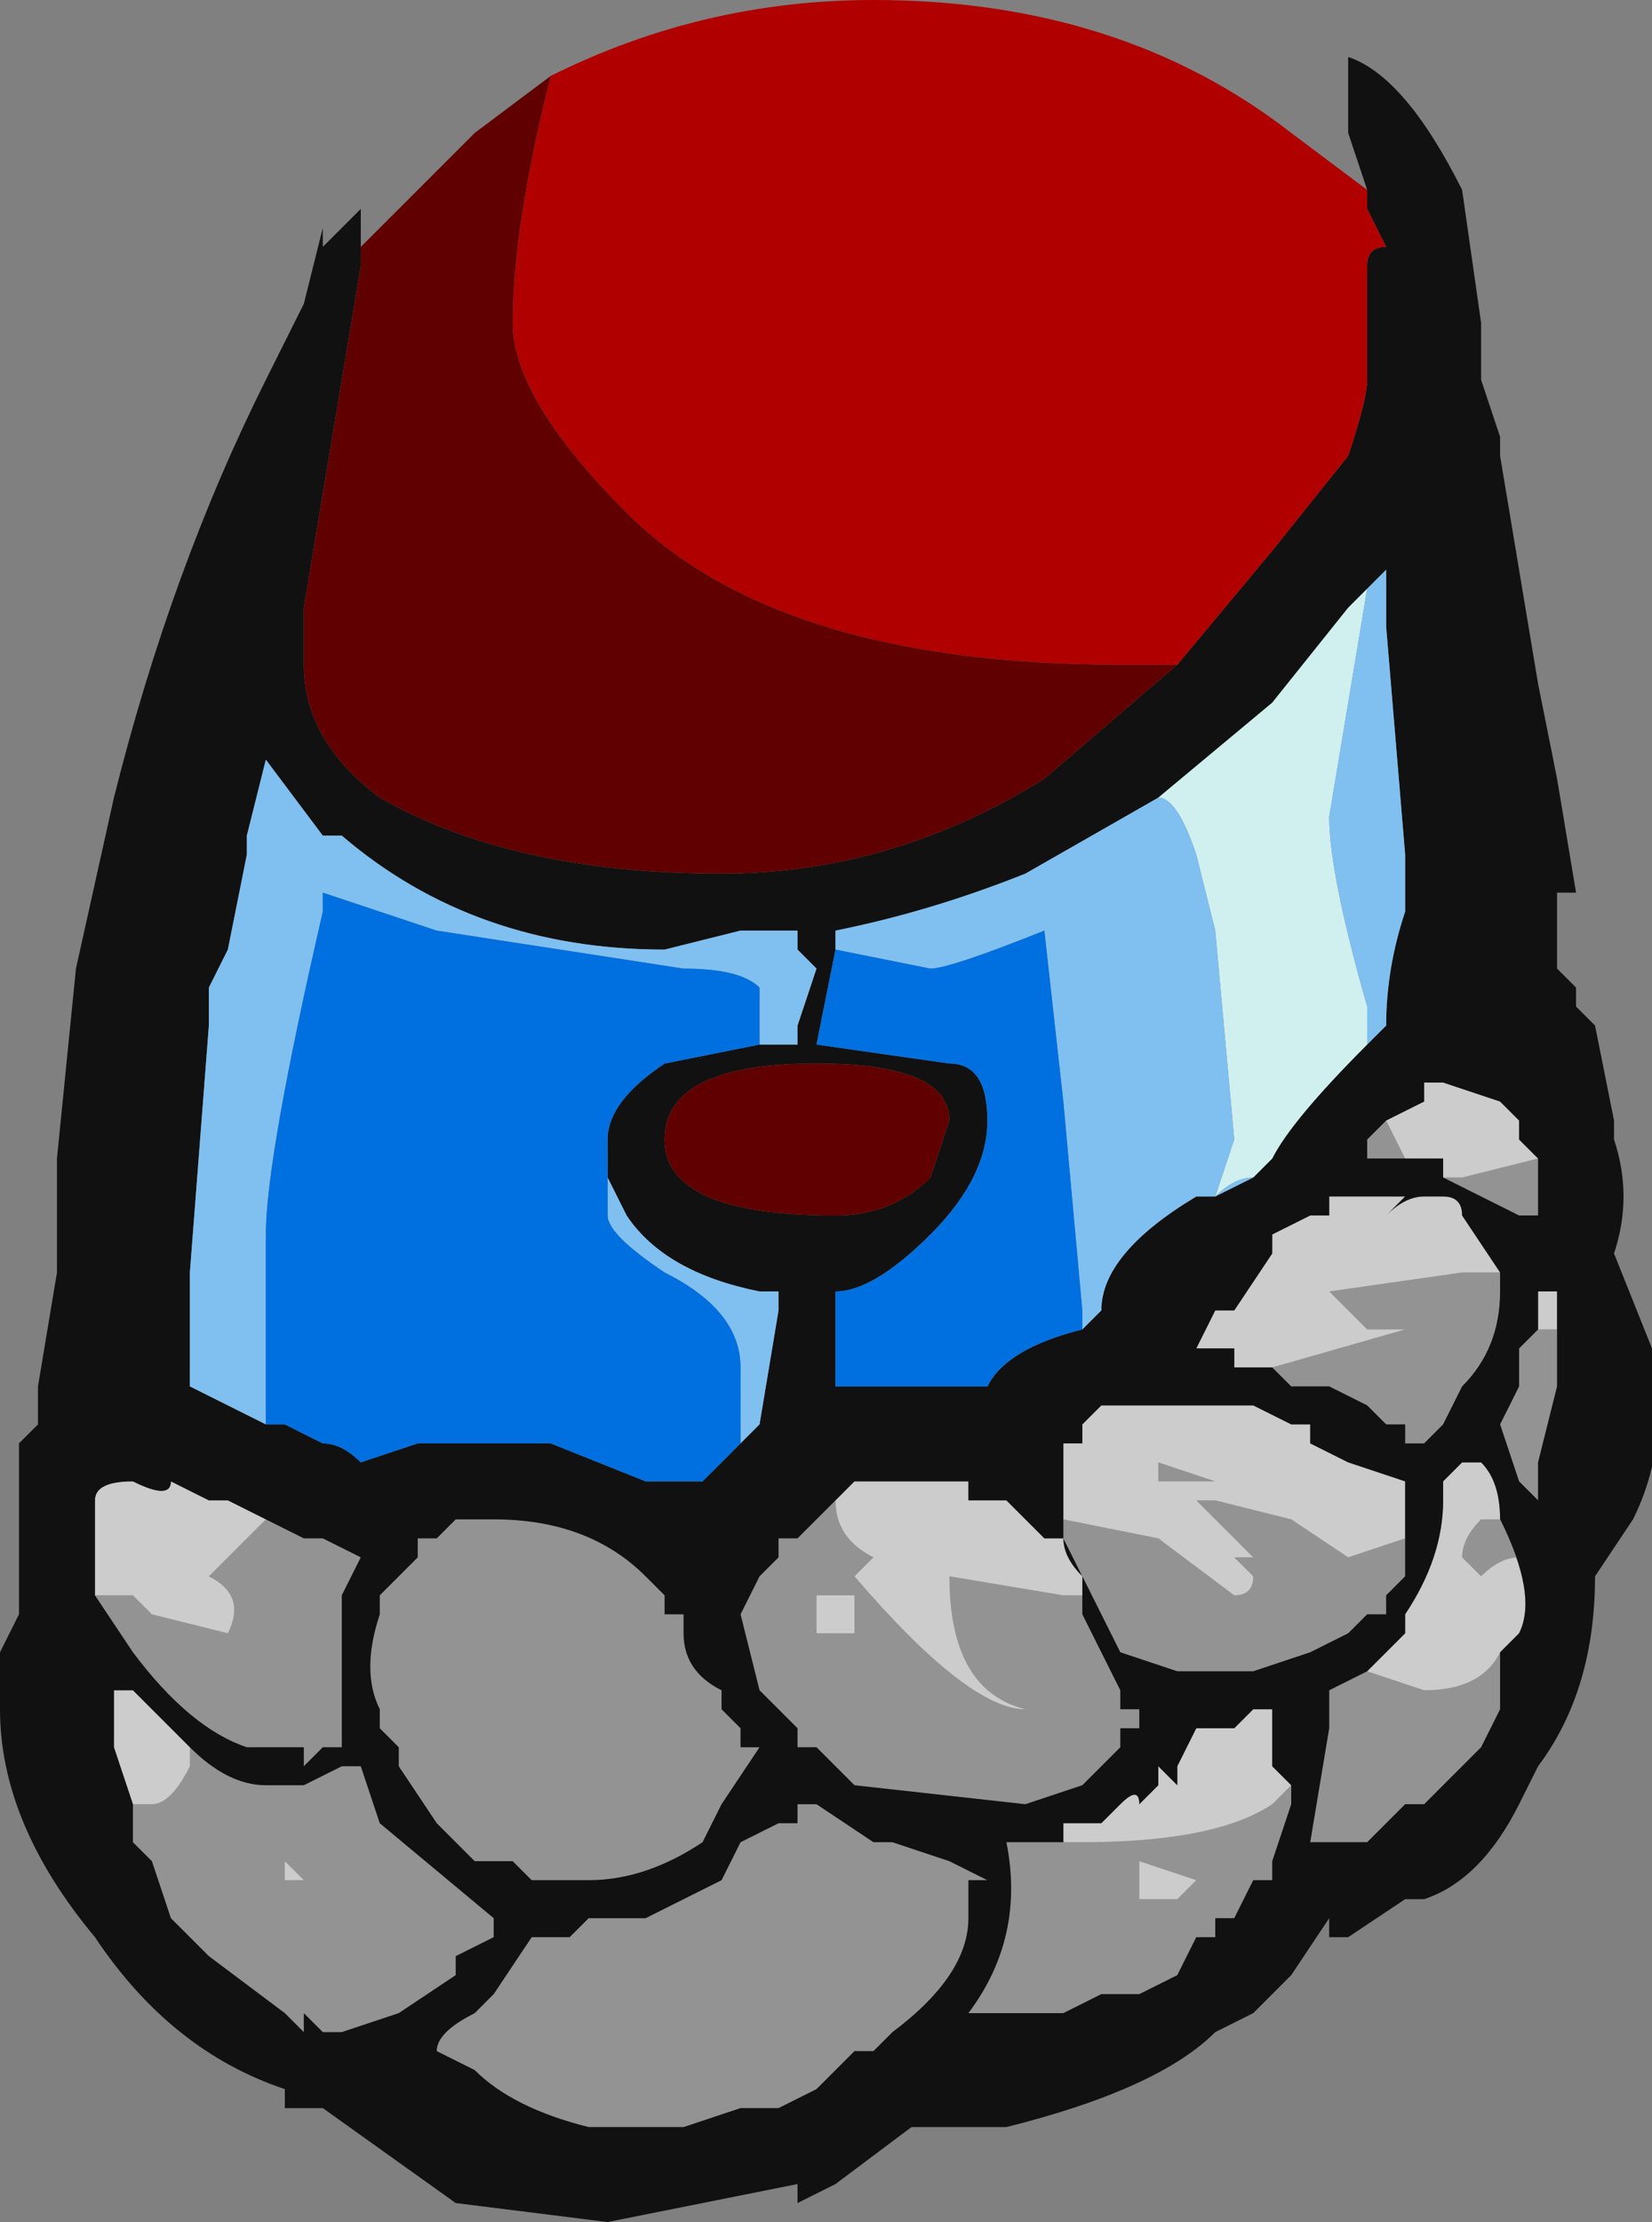 <?xml version="1.0" encoding="UTF-8" standalone="no"?>
<svg xmlns:ffdec="https://www.free-decompiler.com/flash" xmlns:xlink="http://www.w3.org/1999/xlink" ffdec:objectType="frame" height="40.95px" width="30.45px" xmlns="http://www.w3.org/2000/svg">
  <rect width="100%" height="100%" fill="#808080" stroke="none"/>
  <g transform="matrix(1.0, 0.0, 0.0, 1.0, 15.05, 19.95)">
    <use ffdec:characterId="2406" height="5.85" transform="matrix(7.0, 0.0, 0.0, 7.0, -15.05, -19.95)" width="4.35" xlink:href="#shape0"/>
  </g>
  <defs>
    <g id="shape0" transform="matrix(1.0, 0.0, 0.0, 1.0, 2.15, 2.85)">
      <path d="M0.7 0.95 L0.7 0.95" fill="#eef7db" fill-rule="evenodd" stroke="none"/>
      <path d="M1.6 0.05 L1.6 0.0 1.65 0.0 1.6 0.0 1.6 0.05" fill="#c7d7a8" fill-rule="evenodd" stroke="none"/>
      <path d="M1.9 0.2 L1.9 0.35 1.85 0.35 1.65 0.25 1.7 0.25 1.9 0.2 M1.55 0.2 L1.45 0.2 1.45 0.15 1.5 0.1 1.55 0.2 M1.2 0.75 L1.55 0.65 1.45 0.65 1.35 0.55 1.7 0.5 1.8 0.5 1.8 0.55 Q1.8 0.7 1.7 0.8 L1.65 0.9 1.6 0.95 1.55 0.95 1.55 0.9 1.5 0.9 1.45 0.85 1.35 0.8 1.25 0.8 1.2 0.75 M1.9 0.65 L1.95 0.65 1.95 0.8 1.9 1.0 1.9 1.1 1.85 1.05 1.8 0.9 1.85 0.8 1.85 0.7 1.9 0.65 M1.85 1.15 L1.85 1.25 Q1.8 1.25 1.75 1.3 L1.7 1.25 Q1.7 1.2 1.75 1.15 L1.85 1.15 M1.45 1.55 L1.6 1.6 Q1.75 1.6 1.8 1.5 L1.8 1.65 1.75 1.75 1.6 1.9 1.55 1.9 1.45 2.0 1.3 2.0 1.35 1.7 1.35 1.6 1.45 1.55 M1.55 1.2 L1.55 1.3 1.5 1.35 1.5 1.4 1.45 1.4 1.4 1.45 1.3 1.5 1.15 1.55 0.95 1.55 0.8 1.5 0.7 1.3 Q0.65 1.25 0.65 1.2 L0.65 1.15 0.9 1.2 1.1 1.35 Q1.15 1.35 1.15 1.3 L1.1 1.25 1.15 1.25 1.0 1.1 1.05 1.1 1.25 1.15 1.4 1.25 1.55 1.2 M0.7 1.35 L0.7 1.4 0.8 1.6 0.8 1.65 0.85 1.65 0.85 1.7 0.8 1.7 0.8 1.75 0.7 1.85 0.55 1.9 0.1 1.85 0.0 1.75 -0.05 1.75 -0.05 1.7 -0.15 1.6 -0.2 1.4 -0.15 1.3 -0.1 1.25 -0.1 1.2 -0.05 1.2 0.05 1.1 Q0.05 1.2 0.15 1.25 L0.1 1.3 Q0.4 1.65 0.55 1.65 0.35 1.6 0.35 1.3 L0.65 1.35 0.7 1.35 M0.1 1.45 L0.1 1.35 0.0 1.35 0.0 1.45 0.1 1.45 M0.9 1.05 L0.9 1.0 1.05 1.05 0.9 1.05 M0.6 2.0 L0.7 2.0 Q1.05 2.0 1.2 1.9 L1.25 1.85 1.25 1.9 1.2 2.05 1.2 2.1 1.15 2.1 1.1 2.2 1.05 2.2 1.05 2.25 1.0 2.25 0.95 2.35 0.85 2.4 0.75 2.4 0.65 2.45 0.4 2.45 Q0.55 2.25 0.5 2.0 L0.6 2.0 M0.85 2.1 Q0.85 2.2 0.85 2.15 L0.95 2.15 1.0 2.1 0.85 2.05 0.85 2.1 M0.4 2.2 Q0.4 2.35 0.2 2.5 L0.15 2.55 0.1 2.55 0.0 2.65 -0.1 2.7 -0.2 2.7 -0.35 2.75 -0.6 2.75 Q-0.8 2.7 -0.9 2.6 L-1.0 2.55 Q-1.0 2.5 -0.9 2.45 L-0.85 2.4 -0.75 2.25 -0.65 2.25 -0.6 2.2 -0.45 2.2 -0.25 2.1 -0.2 2.0 -0.1 1.95 -0.05 1.95 -0.05 1.9 0.0 1.9 0.15 2.0 0.2 2.0 0.35 2.05 0.45 2.1 0.4 2.1 0.4 2.2 M-0.95 1.15 L-0.85 1.15 Q-0.6 1.15 -0.45 1.3 L-0.4 1.35 -0.4 1.4 -0.35 1.4 -0.35 1.45 Q-0.35 1.55 -0.25 1.6 L-0.25 1.65 -0.2 1.7 -0.2 1.75 -0.15 1.75 -0.25 1.9 -0.3 2.0 Q-0.45 2.1 -0.6 2.1 L-0.75 2.1 -0.8 2.05 -0.9 2.05 -1.0 1.95 -1.1 1.8 -1.1 1.75 -1.15 1.7 -1.15 1.65 Q-1.2 1.55 -1.15 1.4 L-1.15 1.35 -1.05 1.25 -1.05 1.2 -1.0 1.2 -0.95 1.15 M-1.45 1.15 L-1.35 1.2 -1.3 1.2 -1.2 1.25 -1.25 1.35 -1.25 1.75 -1.3 1.75 -1.35 1.8 -1.35 1.75 -1.5 1.75 Q-1.65 1.7 -1.8 1.5 L-1.9 1.35 -1.8 1.35 -1.75 1.4 -1.55 1.45 Q-1.5 1.35 -1.6 1.3 L-1.45 1.15 M-1.8 1.9 L-1.75 1.9 Q-1.7 1.9 -1.65 1.8 L-1.65 1.75 Q-1.55 1.85 -1.45 1.85 L-1.35 1.85 -1.25 1.8 -1.2 1.8 -1.15 1.95 -0.85 2.2 -0.85 2.25 -0.95 2.3 -0.95 2.35 -1.1 2.45 -1.25 2.5 -1.3 2.5 -1.35 2.45 -1.35 2.5 -1.4 2.45 -1.6 2.3 -1.7 2.2 -1.75 2.05 -1.8 2.0 -1.8 1.9 M-1.4 2.05 L-1.4 2.1 -1.35 2.1 -1.4 2.05" fill="#939393" fill-rule="evenodd" stroke="none"/>
      <path d="M1.65 0.0 L1.8 0.05 1.85 0.1 1.85 0.15 1.9 0.2 1.7 0.25 1.65 0.25 1.65 0.2 1.55 0.2 1.5 0.1 1.6 0.05 1.6 0.0 1.65 0.0 M1.2 0.75 L1.1 0.75 1.1 0.7 1.0 0.7 1.05 0.6 1.1 0.6 1.2 0.45 1.2 0.4 1.3 0.35 1.35 0.35 1.35 0.3 1.55 0.3 1.5 0.35 Q1.55 0.3 1.6 0.3 L1.65 0.3 Q1.7 0.3 1.7 0.35 L1.8 0.5 1.7 0.5 1.35 0.55 1.45 0.65 1.55 0.65 1.2 0.75 M1.9 0.65 L1.9 0.55 1.95 0.55 1.95 0.65 1.9 0.65 M1.85 1.15 L1.75 1.15 Q1.7 1.2 1.7 1.25 L1.75 1.3 Q1.8 1.25 1.85 1.25 L1.85 1.15 M1.45 1.55 L1.55 1.45 1.55 1.4 Q1.65 1.25 1.65 1.1 L1.65 1.05 1.7 1.0 1.75 1.0 Q1.8 1.05 1.8 1.15 1.9 1.35 1.85 1.45 L1.8 1.5 Q1.75 1.6 1.6 1.6 L1.45 1.55 M0.65 1.15 L0.65 0.95 0.7 0.95 0.7 0.9 0.75 0.85 1.15 0.85 1.25 0.9 1.3 0.9 1.3 0.95 1.4 1.0 1.55 1.05 1.55 1.2 1.4 1.25 1.25 1.15 1.05 1.1 1.0 1.1 1.15 1.25 1.1 1.25 1.15 1.3 Q1.15 1.35 1.1 1.35 L0.9 1.2 0.65 1.15 M0.7 0.95 L0.7 0.95 M0.05 1.1 L0.1 1.05 0.4 1.05 0.4 1.1 0.5 1.1 0.6 1.2 0.65 1.2 0.7 1.3 0.7 1.35 0.65 1.35 0.35 1.3 Q0.35 1.6 0.55 1.65 0.4 1.65 0.1 1.3 L0.15 1.25 Q0.05 1.2 0.05 1.1 M0.1 1.45 L0.0 1.45 0.0 1.35 0.1 1.35 0.1 1.45 M0.9 1.05 L1.05 1.05 0.9 1.0 0.9 1.05 M0.6 2.0 L0.65 2.0 0.65 1.95 0.75 1.95 0.8 1.9 Q0.85 1.85 0.85 1.9 L0.9 1.85 0.9 1.8 0.95 1.85 0.95 1.8 1.0 1.7 1.1 1.7 1.15 1.65 1.2 1.65 1.2 1.8 1.25 1.85 1.2 1.9 Q1.05 2.0 0.7 2.0 L0.6 2.0 M0.85 2.1 L0.85 2.05 1.0 2.1 0.95 2.15 0.85 2.15 Q0.85 2.2 0.85 2.1 M-1.9 1.35 L-1.9 1.1 Q-1.9 1.05 -1.8 1.05 -1.7 1.1 -1.7 1.05 L-1.6 1.1 -1.55 1.1 -1.45 1.15 -1.6 1.3 Q-1.5 1.35 -1.55 1.45 L-1.75 1.4 -1.8 1.35 -1.9 1.35 M-1.8 1.9 L-1.85 1.75 -1.85 1.6 -1.8 1.6 -1.65 1.75 -1.65 1.8 Q-1.7 1.9 -1.75 1.9 L-1.8 1.9 M-1.4 2.05 L-1.35 2.1 -1.4 2.1 -1.4 2.05" fill="#cccccc" fill-rule="evenodd" stroke="none"/>
      <path d="M1.45 -2.35 L1.4 -2.5 1.4 -2.7 Q1.55 -2.65 1.7 -2.35 L1.75 -2.0 1.75 -1.85 1.8 -1.7 1.8 -1.65 1.9 -1.05 1.95 -0.8 2.0 -0.5 1.95 -0.5 1.95 -0.3 2.0 -0.25 2.0 -0.2 2.05 -0.15 2.1 0.1 2.1 0.15 Q2.15 0.3 2.1 0.45 L2.2 0.7 Q2.25 0.95 2.15 1.15 L2.05 1.3 Q2.05 1.6 1.9 1.8 L1.85 1.9 Q1.75 2.1 1.6 2.15 L1.55 2.15 1.4 2.25 1.35 2.25 1.35 2.2 1.25 2.35 1.15 2.45 1.05 2.5 Q0.9 2.65 0.5 2.75 L0.25 2.75 0.05 2.9 -0.05 2.95 -0.05 2.9 -0.55 3.0 -0.95 2.95 -1.3 2.7 -1.4 2.7 -1.4 2.65 Q-1.7 2.55 -1.9 2.25 -2.15 1.95 -2.15 1.65 L-2.15 1.5 -2.1 1.4 -2.1 0.95 -2.05 0.9 -2.05 0.8 -2.0 0.5 -2.0 0.2 -1.95 -0.3 -1.85 -0.75 Q-1.7 -1.35 -1.45 -1.85 L-1.35 -2.05 -1.3 -2.25 -1.3 -2.2 -1.2 -2.3 -1.2 -2.2 -1.2 -2.15 -1.35 -1.25 -1.35 -1.1 Q-1.35 -0.9 -1.15 -0.75 -0.8 -0.55 -0.25 -0.55 0.2 -0.55 0.6 -0.8 L0.95 -1.1 1.2 -1.4 1.4 -1.65 Q1.45 -1.8 1.45 -1.85 L1.45 -2.15 Q1.45 -2.2 1.5 -2.2 L1.45 -2.3 1.45 -2.35 M1.4 -1.25 L1.2 -1.0 0.9 -0.75 0.55 -0.55 Q0.3 -0.45 0.05 -0.4 L0.05 -0.35 0.0 -0.1 0.35 -0.05 Q0.45 -0.05 0.45 0.1 0.45 0.25 0.3 0.4 0.15 0.55 0.05 0.55 L0.05 0.8 0.45 0.8 Q0.5 0.7 0.7 0.65 L0.75 0.6 Q0.75 0.45 1.0 0.3 L1.05 0.3 1.15 0.25 1.2 0.2 Q1.25 0.1 1.45 -0.1 L1.5 -0.15 Q1.5 -0.3 1.55 -0.45 L1.55 -0.6 1.5 -1.2 1.5 -1.35 1.4 -1.25 M1.9 0.2 L1.85 0.15 1.85 0.1 1.8 0.05 1.65 0.0 1.6 0.0 1.6 0.05 1.5 0.1 1.45 0.15 1.45 0.2 1.55 0.2 1.65 0.2 1.65 0.25 1.85 0.35 1.9 0.35 1.9 0.2 M1.8 0.5 L1.7 0.35 Q1.7 0.3 1.65 0.3 L1.6 0.3 Q1.55 0.3 1.5 0.35 L1.55 0.3 1.35 0.3 1.35 0.35 1.3 0.35 1.2 0.4 1.2 0.45 1.1 0.6 1.05 0.6 1.0 0.7 1.1 0.7 1.1 0.75 1.2 0.75 1.25 0.8 1.35 0.8 1.45 0.85 1.5 0.9 1.55 0.9 1.55 0.95 1.6 0.95 1.65 0.9 1.7 0.8 Q1.8 0.7 1.8 0.55 L1.8 0.5 M1.95 0.65 L1.95 0.55 1.9 0.55 1.9 0.65 1.85 0.7 1.85 0.8 1.8 0.9 1.85 1.05 1.9 1.1 1.9 1.0 1.95 0.8 1.95 0.65 M1.8 1.5 L1.85 1.45 Q1.9 1.35 1.8 1.15 1.8 1.05 1.75 1.0 L1.7 1.0 1.65 1.05 1.65 1.1 Q1.65 1.25 1.55 1.4 L1.55 1.45 1.45 1.55 1.35 1.6 1.35 1.7 1.3 2.0 1.45 2.0 1.55 1.9 1.6 1.9 1.75 1.75 1.8 1.65 1.8 1.5 M0.65 1.15 L0.65 1.2 Q0.65 1.25 0.7 1.3 L0.8 1.5 0.95 1.55 1.15 1.55 1.3 1.5 1.4 1.45 1.45 1.4 1.5 1.4 1.5 1.35 1.55 1.3 1.55 1.2 1.55 1.05 1.4 1.0 1.3 0.95 1.3 0.9 1.25 0.9 1.15 0.85 0.75 0.85 0.7 0.9 0.7 0.95 0.65 0.95 0.65 1.15 M0.3 0.25 L0.35 0.1 Q0.35 -0.05 0.0 -0.05 -0.4 -0.05 -0.4 0.15 -0.4 0.35 0.05 0.35 0.2 0.35 0.3 0.25 M0.7 1.35 L0.7 1.3 0.65 1.2 0.6 1.2 0.5 1.1 0.4 1.1 0.4 1.05 0.1 1.05 0.05 1.1 -0.05 1.2 -0.1 1.2 -0.1 1.25 -0.15 1.3 -0.2 1.4 -0.15 1.6 -0.05 1.7 -0.05 1.75 0.0 1.75 0.1 1.85 0.55 1.9 0.7 1.85 0.8 1.75 0.8 1.7 0.85 1.7 0.85 1.65 0.8 1.65 0.8 1.6 0.7 1.4 0.7 1.35 M1.25 1.85 L1.2 1.8 1.2 1.65 1.15 1.65 1.1 1.7 1.0 1.7 0.95 1.8 0.95 1.85 0.9 1.8 0.9 1.85 0.85 1.9 Q0.85 1.85 0.8 1.9 L0.75 1.95 0.65 1.95 0.65 2.0 0.6 2.0 0.5 2.0 Q0.55 2.25 0.4 2.45 L0.65 2.45 0.75 2.4 0.85 2.4 0.95 2.35 1.0 2.25 1.05 2.25 1.05 2.2 1.1 2.2 1.15 2.1 1.2 2.1 1.2 2.05 1.25 1.9 1.25 1.85 M0.4 2.2 L0.4 2.1 0.45 2.1 0.35 2.05 0.2 2.0 0.15 2.0 0.0 1.9 -0.05 1.9 -0.05 1.95 -0.1 1.95 -0.2 2.0 -0.25 2.1 -0.45 2.2 -0.6 2.2 -0.65 2.25 -0.75 2.25 -0.85 2.4 -0.9 2.45 Q-1.0 2.5 -1.0 2.55 L-0.9 2.6 Q-0.8 2.7 -0.6 2.75 L-0.35 2.75 -0.2 2.7 -0.1 2.7 0.0 2.65 0.1 2.55 0.15 2.55 0.2 2.5 Q0.4 2.35 0.4 2.2 M-1.25 -0.65 L-1.3 -0.65 -1.45 -0.85 -1.5 -0.65 -1.5 -0.6 -1.55 -0.35 -1.6 -0.25 -1.6 -0.15 -1.65 0.5 -1.65 0.8 -1.45 0.9 -1.4 0.9 -1.3 0.95 Q-1.25 0.95 -1.2 1.0 L-1.05 0.95 -0.7 0.95 -0.45 1.05 -0.3 1.05 -0.2 0.95 -0.15 0.9 -0.1 0.6 -0.1 0.55 -0.15 0.55 Q-0.4 0.5 -0.5 0.35 L-0.55 0.25 -0.55 0.15 Q-0.55 0.05 -0.4 -0.05 L-0.15 -0.1 -0.05 -0.1 -0.05 -0.15 0.0 -0.3 -0.05 -0.35 -0.05 -0.4 -0.2 -0.4 -0.4 -0.35 Q-0.9 -0.35 -1.25 -0.65 M-0.95 1.15 L-1.0 1.2 -1.05 1.2 -1.05 1.25 -1.15 1.35 -1.15 1.4 Q-1.2 1.55 -1.15 1.65 L-1.15 1.7 -1.1 1.75 -1.1 1.8 -1.0 1.95 -0.9 2.05 -0.8 2.05 -0.75 2.1 -0.6 2.1 Q-0.45 2.1 -0.3 2.0 L-0.25 1.9 -0.15 1.75 -0.2 1.75 -0.2 1.7 -0.25 1.65 -0.25 1.6 Q-0.35 1.55 -0.35 1.45 L-0.35 1.4 -0.4 1.4 -0.4 1.35 -0.45 1.3 Q-0.6 1.15 -0.85 1.15 L-0.95 1.15 M-1.9 1.35 L-1.8 1.5 Q-1.65 1.7 -1.5 1.75 L-1.35 1.75 -1.35 1.8 -1.3 1.75 -1.25 1.75 -1.25 1.35 -1.2 1.25 -1.3 1.2 -1.35 1.2 -1.45 1.15 -1.55 1.1 -1.6 1.1 -1.7 1.05 Q-1.7 1.1 -1.8 1.05 -1.9 1.05 -1.9 1.1 L-1.9 1.35 M-1.65 1.75 L-1.8 1.6 -1.85 1.6 -1.85 1.75 -1.8 1.9 -1.8 2.0 -1.75 2.05 -1.7 2.2 -1.6 2.3 -1.4 2.45 -1.35 2.5 -1.35 2.45 -1.3 2.5 -1.25 2.5 -1.1 2.45 -0.95 2.35 -0.95 2.3 -0.85 2.25 -0.85 2.2 -1.15 1.95 -1.2 1.8 -1.25 1.8 -1.35 1.85 -1.45 1.85 Q-1.55 1.85 -1.65 1.75" fill="#111111" fill-rule="evenodd" stroke="none"/>
      <path d="M1.45 -2.35 L1.45 -2.3 1.5 -2.2 Q1.45 -2.2 1.45 -2.15 L1.45 -1.85 Q1.45 -1.8 1.4 -1.65 L1.2 -1.4 0.95 -1.1 0.8 -1.1 Q-0.1 -1.1 -0.5 -1.5 -0.8 -1.8 -0.8 -2.0 -0.8 -2.25 -0.7 -2.65 -0.3 -2.85 0.15 -2.85 0.8 -2.85 1.25 -2.5 L1.45 -2.35" fill="#b00000" fill-rule="evenodd" stroke="none"/>
      <path d="M0.95 -1.1 L0.6 -0.8 Q0.2 -0.55 -0.25 -0.55 -0.8 -0.55 -1.15 -0.75 -1.35 -0.9 -1.35 -1.1 L-1.35 -1.25 -1.2 -2.15 -1.2 -2.2 -0.9 -2.5 -0.7 -2.65 Q-0.8 -2.25 -0.8 -2.0 -0.8 -1.8 -0.5 -1.5 -0.1 -1.1 0.8 -1.1 L0.95 -1.1 M0.3 0.25 Q0.2 0.35 0.05 0.35 -0.4 0.35 -0.4 0.15 -0.4 -0.05 0.0 -0.05 0.35 -0.05 0.35 0.1 L0.3 0.25" fill="#600000" fill-rule="evenodd" stroke="none"/>
      <path d="M0.9 -0.75 L1.2 -1.0 1.4 -1.25 1.45 -1.3 1.35 -0.7 Q1.35 -0.55 1.45 -0.2 L1.45 -0.1 Q1.25 0.1 1.2 0.2 L1.15 0.25 Q1.1 0.25 1.05 0.3 L1.1 0.15 1.05 -0.4 1.0 -0.6 Q0.95 -0.75 0.9 -0.75" fill="#d0f0f0" fill-rule="evenodd" stroke="none"/>
      <path d="M0.9 -0.75 Q0.95 -0.75 1.0 -0.6 L1.05 -0.4 1.1 0.15 1.05 0.3 Q1.1 0.25 1.15 0.25 L1.05 0.3 1.0 0.3 Q0.75 0.45 0.75 0.6 L0.7 0.65 0.7 0.6 0.65 0.05 0.6 -0.4 Q0.35 -0.3 0.3 -0.3 L0.05 -0.35 0.05 -0.4 Q0.3 -0.45 0.55 -0.55 L0.9 -0.75 M1.45 -0.1 L1.45 -0.2 Q1.35 -0.55 1.35 -0.7 L1.45 -1.3 1.4 -1.25 1.5 -1.35 1.5 -1.2 1.55 -0.6 1.55 -0.45 Q1.5 -0.3 1.5 -0.15 L1.45 -0.1 M-1.4 0.9 L-1.45 0.9 -1.65 0.8 -1.65 0.5 -1.6 -0.15 -1.6 -0.25 -1.55 -0.35 -1.5 -0.6 -1.5 -0.65 -1.45 -0.85 -1.3 -0.65 -1.25 -0.65 Q-0.9 -0.35 -0.4 -0.35 L-0.2 -0.4 -0.05 -0.4 -0.05 -0.35 0.0 -0.3 -0.05 -0.15 -0.05 -0.1 -0.15 -0.1 -0.15 -0.25 Q-0.2 -0.3 -0.35 -0.3 L-1.0 -0.4 -1.3 -0.5 -1.3 -0.45 Q-1.45 0.2 -1.45 0.4 L-1.45 0.9 -1.4 0.9 M-0.55 0.25 L-0.5 0.35 Q-0.4 0.5 -0.15 0.55 L-0.1 0.55 -0.1 0.6 -0.15 0.9 -0.2 0.95 -0.2 0.75 Q-0.2 0.6 -0.4 0.5 -0.55 0.4 -0.55 0.35 L-0.55 0.25" fill="#80c0f0" fill-rule="evenodd" stroke="none"/>
      <path d="M0.05 -0.35 L0.3 -0.3 Q0.35 -0.3 0.6 -0.4 L0.65 0.05 0.7 0.6 0.7 0.65 Q0.5 0.7 0.45 0.8 L0.05 0.8 0.05 0.55 Q0.15 0.55 0.3 0.4 0.45 0.25 0.45 0.1 0.45 -0.05 0.35 -0.05 L0.0 -0.1 0.05 -0.35 M-1.4 0.9 L-1.45 0.9 -1.45 0.4 Q-1.45 0.2 -1.3 -0.45 L-1.3 -0.5 -1.0 -0.4 -0.35 -0.3 Q-0.2 -0.3 -0.15 -0.25 L-0.15 -0.1 -0.4 -0.05 Q-0.55 0.05 -0.55 0.15 L-0.55 0.25 -0.55 0.35 Q-0.55 0.4 -0.4 0.5 -0.2 0.6 -0.2 0.75 L-0.2 0.95 -0.3 1.05 -0.45 1.05 -0.7 0.95 -1.05 0.95 -1.2 1.0 Q-1.25 0.95 -1.3 0.95 L-1.4 0.9" fill="#0070e0" fill-rule="evenodd" stroke="none"/>
    </g>
  </defs>
</svg>
